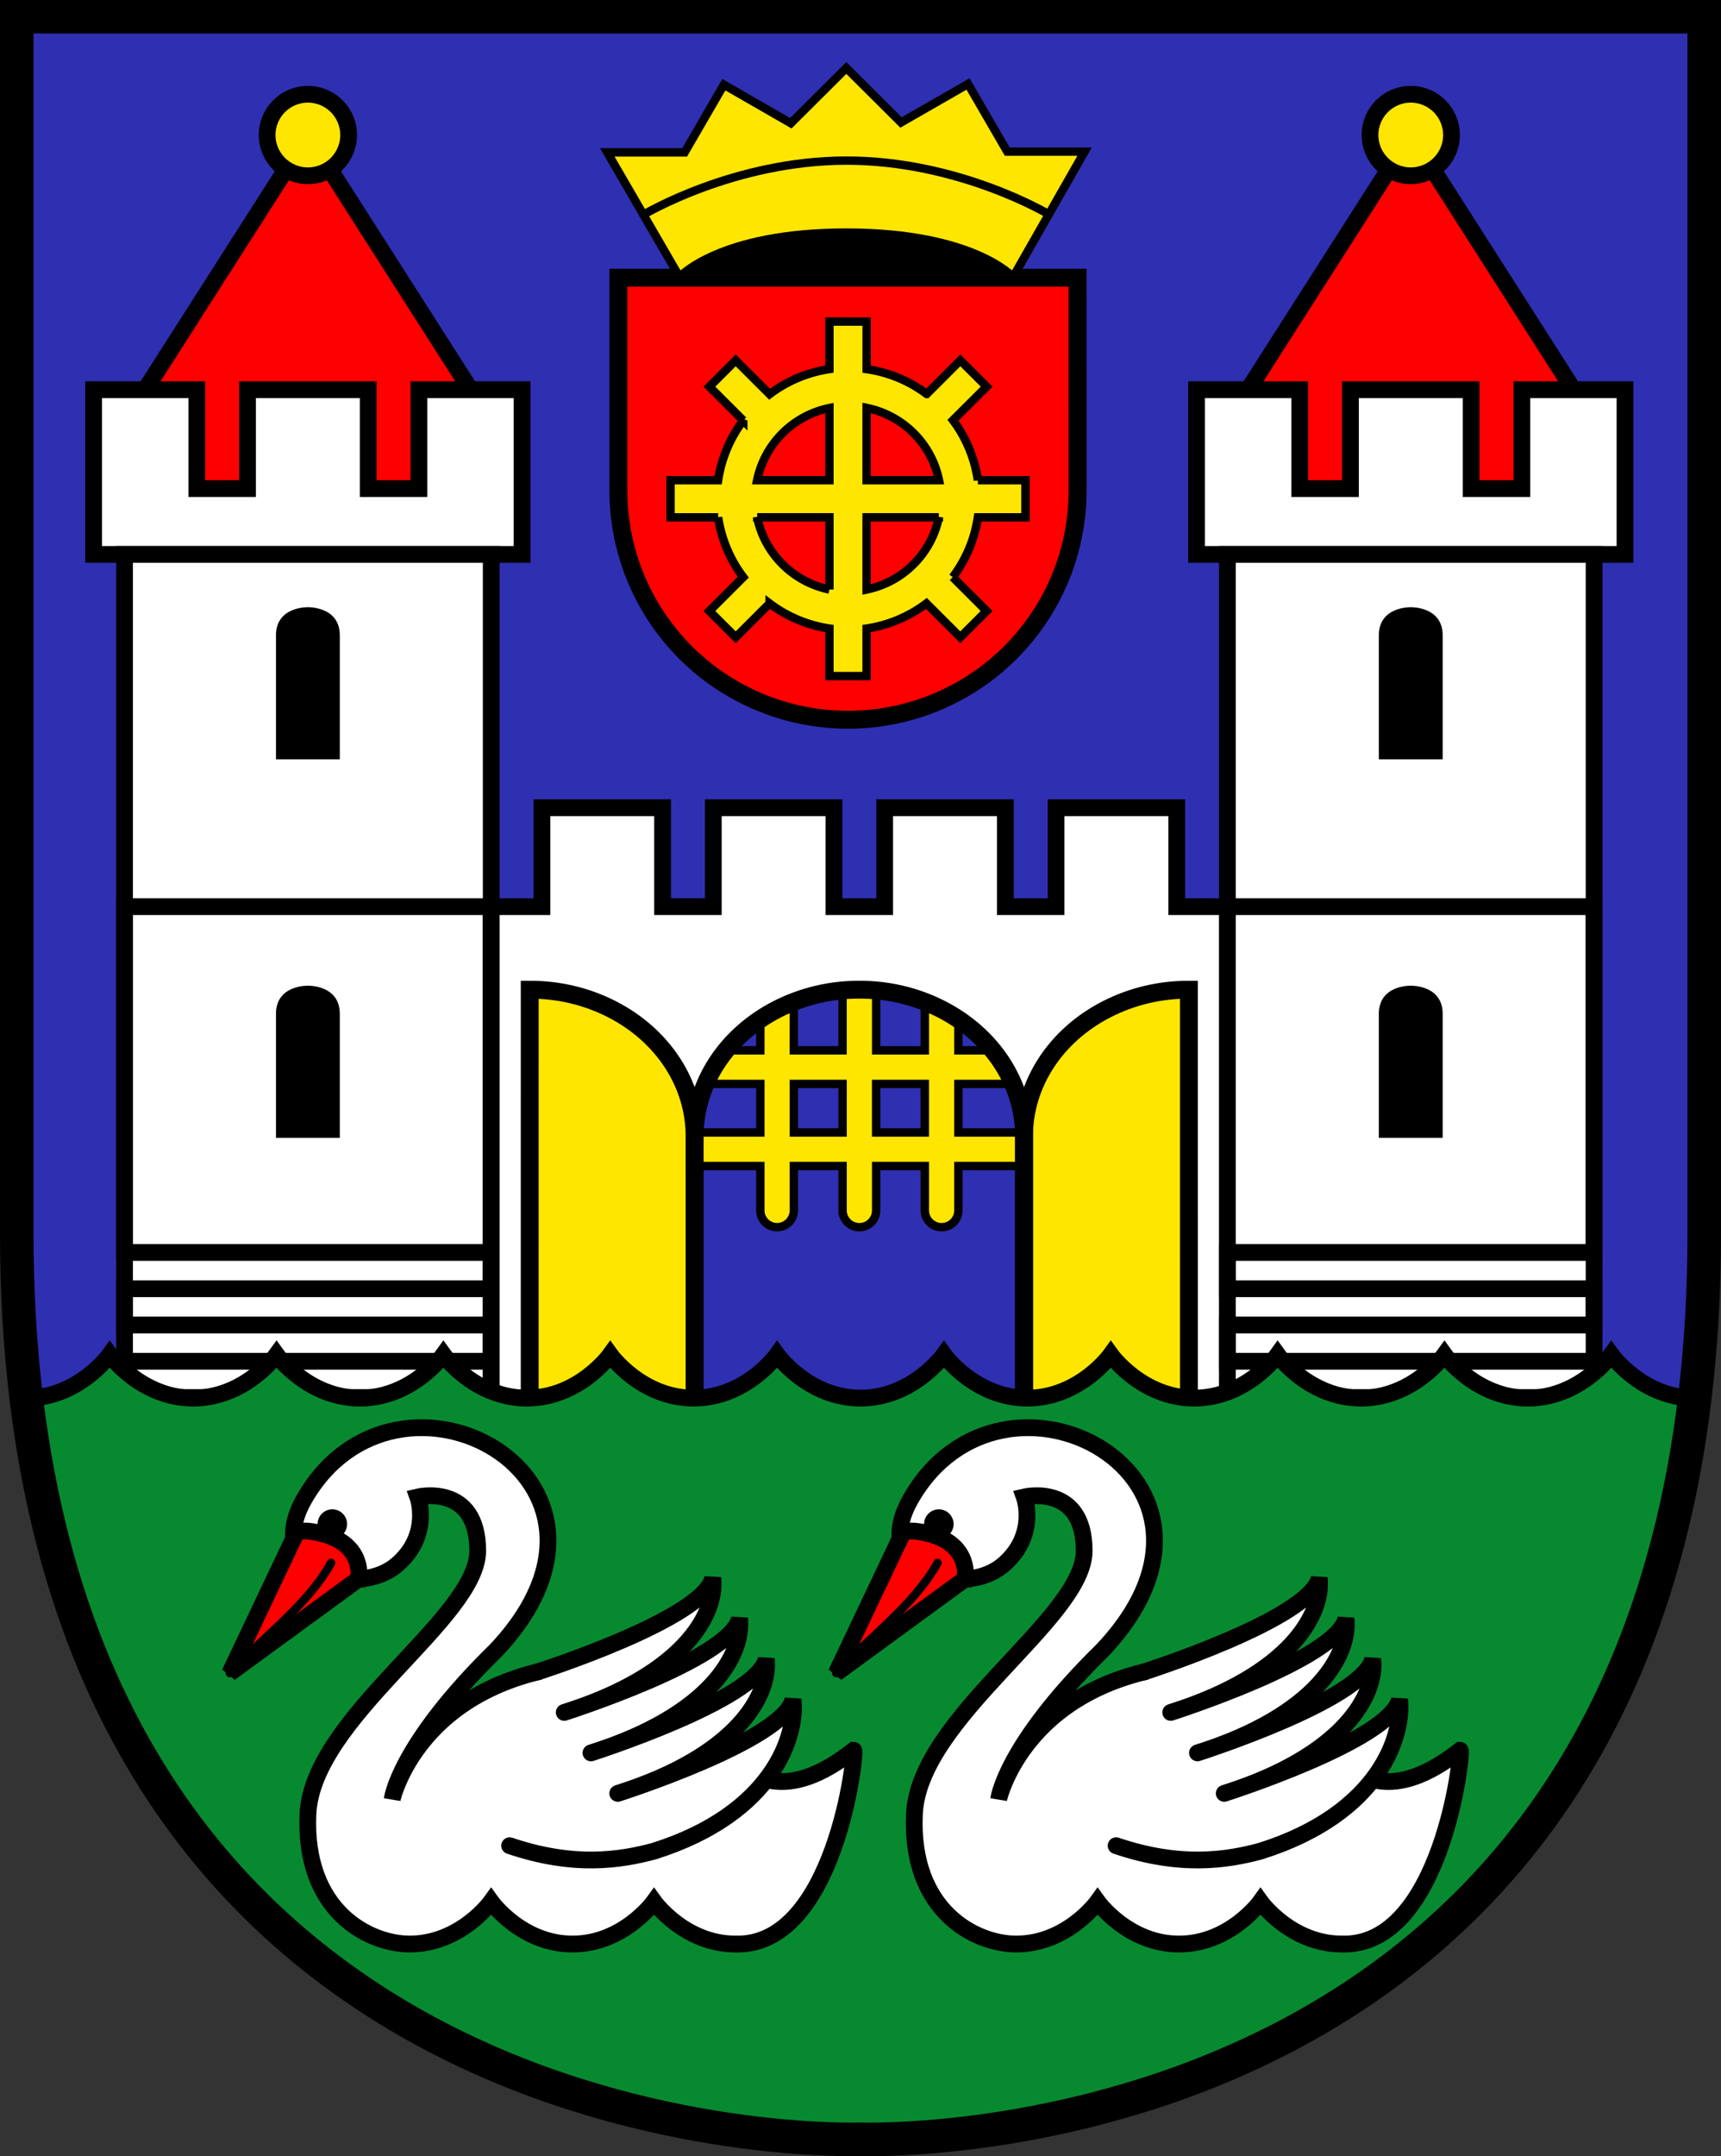 <?xml version="1.0" encoding="UTF-8" standalone="no"?>
<!-- Created with Inkscape (http://www.inkscape.org/) -->

<svg
   width="51.306mm"
   height="64.24mm"
   viewBox="0 0 51.306 64.24"
   version="1.1"
   id="svg5"
   inkscape:version="1.1.1 (3bf5ae0d25, 2021-09-20)"
   sodipodi:docname="AUT Schwanenstadt COA vector.svg"
   xmlns:inkscape="http://www.inkscape.org/namespaces/inkscape"
   xmlns:sodipodi="http://sodipodi.sourceforge.net/DTD/sodipodi-0.dtd"
   xmlns="http://www.w3.org/2000/svg"
   xmlns:svg="http://www.w3.org/2000/svg">
  <rect x="0" y="0" width="51.306" height="64.24" fill="#333333" stroke="none"/>
  <sodipodi:namedview
     id="namedview7"
     pagecolor="#ffffff"
     bordercolor="#000000"
     borderopacity="1"
     inkscape:pageshadow="0"
     inkscape:pageopacity="0"
     inkscape:pagecheckerboard="false"
     inkscape:document-units="mm"
     showgrid="false"
     borderlayer="true"
     inkscape:zoom="3.2186"
     inkscape:cx="39.458149"
     inkscape:cy="174.45473"
     inkscape:window-width="3840"
     inkscape:window-height="2089"
     inkscape:window-x="-8"
     inkscape:window-y="-8"
     inkscape:window-maximized="1"
     inkscape:current-layer="g21670"
     showguides="false"
     inkscape:guide-bbox="true"
     inkscape:snap-global="false"
     inkscape:snap-bbox="true"
     inkscape:bbox-paths="true"
     inkscape:bbox-nodes="true"
     inkscape:snap-bbox-edge-midpoints="true"
     inkscape:snap-bbox-midpoints="true"
     inkscape:object-paths="true"
     inkscape:snap-intersection-paths="true"
     inkscape:snap-midpoints="true"
     inkscape:snap-smooth-nodes="true"
     fit-margin-top="0"
     fit-margin-left="0"
     fit-margin-right="0"
     fit-margin-bottom="0"
     inkscape:snap-object-midpoints="true"
     inkscape:snap-center="true"
     inkscape:snap-text-baseline="true">
    <sodipodi:guide
       position="50.885,-0.454"
       orientation="0,-1"
       id="guide1696" />
    <sodipodi:guide
       position="33.509,42.327"
       orientation="1,0"
       id="guide3886" />
    <sodipodi:guide
       position="44.822,23.603"
       orientation="1,0"
       id="guide4061" />
    <sodipodi:guide
       position="24.816,0.509"
       orientation="1,0"
       id="guide3937" />
    <sodipodi:guide
       position="100.665,49.69"
       orientation="0,-1"
       id="guide40823" />
    <sodipodi:guide
       position="90.055,61.363"
       orientation="0,-1"
       id="guide70200" />
    <sodipodi:guide
       position="95.154,57.28"
       orientation="0,-1"
       id="guide70459" />
    <sodipodi:guide
       position="88.986,61.836"
       orientation="1,0"
       id="guide71173" />
  </sodipodi:namedview>
  <defs
     id="defs2">
    <clipPath
       clipPathUnits="userSpaceOnUse"
       id="clipPath26030">
      <path
         style="fill:none;stroke:#000000;stroke-width:1;stroke-miterlimit:2.641;stroke-dasharray:none;paint-order:markers fill stroke;stop-color:#000000"
         d="M 115.719,84.435 V 48.189 H 90.566 65.414 v 36.247 c 0,21.865 25.153,23.286 25.153,23.286 0,0 25.153,-1.421 25.153,-23.286 z"
         id="path26032"
         sodipodi:nodetypes="zccczcz" />
    </clipPath>
    <clipPath
       clipPathUnits="userSpaceOnUse"
       id="clipPath10843">
      <path
         style="fill:none;stroke:#000000;stroke-width:1;stroke-miterlimit:2.641;stroke-dasharray:none;paint-order:markers fill stroke;stop-color:#000000"
         d="m 115.528,84.435 c 0,-27.948 0,-36.247 0,-36.247 H 90.375 65.222 c 0,0 0,8.298 0,36.247 0,27.948 25.153,26.99 25.153,26.99 0,0 25.153,0.958 25.153,-26.99 z"
         id="path10845"
         sodipodi:nodetypes="zccczcz" />
    </clipPath>
    <clipPath
       clipPathUnits="userSpaceOnUse"
       id="clipPath10843-7">
      <path
         style="fill:none;stroke:#000000;stroke-width:1;stroke-miterlimit:2.641;stroke-dasharray:none;paint-order:markers fill stroke;stop-color:#000000"
         d="m 115.528,84.435 c 0,-27.948 0,-36.247 0,-36.247 H 90.375 65.222 c 0,0 0,8.298 0,36.247 0,27.948 25.153,26.99 25.153,26.99 0,0 25.153,0.958 25.153,-26.99 z"
         id="path10845-1"
         sodipodi:nodetypes="zccczcz" />
    </clipPath>
  </defs>
  <g
     inkscape:label="Ebene 1"
     inkscape:groupmode="layer"
     id="layer1"
     transform="translate(-64.722,-47.689)">
    <g
       id="g21670">
      <g
         id="g90604">
        <path
           style="fill:#2f2fb2;fill-opacity:1;stroke:none;stroke-width:1;stroke-miterlimit:2.641;stroke-dasharray:none;paint-order:markers fill stroke;stop-color:#000000"
           d="m 115.528,84.435 c 0,-27.948 0,-36.247 0,-36.247 H 90.375 65.222 c 0,0 0,8.298 0,36.247 0,27.948 25.153,26.99 25.153,26.99 0,0 25.153,0.958 25.153,-26.99 z"
           id="path84668"
           sodipodi:nodetypes="zccczcz" />
        <g
           id="g84367"
           transform="matrix(0.985,0,0,0.985,-61.592,0.011)"
           style="stroke-width:1.015">
          <g
             id="g84309"
             style="stroke-width:0.507;stroke-miterlimit:2.641;stroke-dasharray:none">
            <path
               style="font-variation-settings:normal;fill:#ff0000;fill-opacity:1;stroke:#000000;stroke-width:0.507;stroke-linecap:round;stroke-linejoin:miter;stroke-miterlimit:2.641;stroke-dasharray:none;stroke-dashoffset:0;stroke-opacity:1;paint-order:markers fill stroke;stop-color:#000000"
               d="m 132.633,60.191 4.922,-7.703 4.922,7.703 v 4.984 h -9.844 z"
               id="path84293"
               sodipodi:nodetypes="cccccc" />
            <circle
               style="font-variation-settings:normal;fill:#ffe600;fill-opacity:1;stroke:#000000;stroke-width:0.507;stroke-linecap:round;stroke-linejoin:miter;stroke-miterlimit:2.641;stroke-dasharray:none;stroke-dashoffset:0;stroke-opacity:1;paint-order:markers fill stroke;stop-color:#000000"
               id="circle84295"
               cx="137.556"
               cy="52.488"
               r="1.233" />
            <g
               id="g84307"
               style="stroke-width:0.507;stroke-miterlimit:2.641;stroke-dasharray:none">
              <path
                 id="path84297"
                 style="fill:#ffffff;stroke:#000000;stroke-width:0.507;stroke-miterlimit:2.641;stroke-dasharray:none;paint-order:markers fill stroke;stop-color:#000000"
                 d="m 131.072,60.191 v 2.992 1.991 h 12.967 v -1.991 -2.992 h -3.123 v 2.992 h -1.535 v -2.992 h -3.652 v 2.992 h -1.535 v -2.992 z"
                 sodipodi:nodetypes="ccccccccccccccc" />
              <path
                 style="font-variation-settings:normal;opacity:1;fill:#ffffff;fill-opacity:1;stroke:#000000;stroke-width:0.507;stroke-linecap:square;stroke-linejoin:miter;stroke-miterlimit:2.641;stroke-dasharray:none;stroke-dashoffset:0;stroke-opacity:1;paint-order:markers fill stroke;stop-color:#000000;stop-opacity:1"
                 d="m 132.007,65.174 v 27.83 h 11.098 v -27.83 z"
                 id="path84299"
                 sodipodi:nodetypes="ccccc" />
              <path
                 style="font-variation-settings:normal;opacity:1;fill:#000000;fill-opacity:1;stroke:none;stroke-width:0.507;stroke-linecap:square;stroke-linejoin:miter;stroke-miterlimit:2.641;stroke-dasharray:none;stroke-dashoffset:0;stroke-opacity:1;paint-order:markers fill stroke;stop-color:#000000;stop-opacity:1"
                 d="m 138.522,67.622 v 3.75 h -0.966 -0.966 v -3.75 c 0,-0.881 0.966,-0.851 0.966,-0.851 0,0 0.966,-0.03 0.966,0.851 z"
                 id="path84301"
                 sodipodi:nodetypes="zccczcz" />
              <path
                 style="font-variation-settings:normal;opacity:1;fill:#000000;fill-opacity:1;stroke:none;stroke-width:0.507;stroke-linecap:square;stroke-linejoin:miter;stroke-miterlimit:2.641;stroke-dasharray:none;stroke-dashoffset:0;stroke-opacity:1;paint-order:markers fill stroke;stop-color:#000000;stop-opacity:1"
                 d="m 138.522,79.07 v 3.75 h -0.966 -0.966 v -3.75 c 0,-0.881 0.966,-0.851 0.966,-0.851 0,0 0.966,-0.03 0.966,0.851 z"
                 id="path84303"
                 sodipodi:nodetypes="zccczcz" />
              <path
                 style="font-variation-settings:normal;opacity:1;fill:none;fill-opacity:1;stroke:#000000;stroke-width:0.507;stroke-linecap:square;stroke-linejoin:miter;stroke-miterlimit:2.641;stroke-dasharray:none;stroke-dashoffset:0;stroke-opacity:1;paint-order:markers fill stroke;stop-color:#000000;stop-opacity:1"
                 d="m 132.007,87.385 v 1.097 h 11.098 m 0,0 v 1.097 h -11.098 m 0,0 v 1.097 h 11.098 m -11.098,-3.291 h 11.098 V 86.288 h -11.098 V 75.828 h 11.098"
                 id="path84305"
                 sodipodi:nodetypes="ccccccccccccccc" />
            </g>
          </g>
          <path
             style="color:#000000;fill:#ffe600;stroke:#000000;stroke-width:0.254;stroke-linecap:round;stroke-miterlimit:2.641;stroke-dasharray:none;paint-order:markers fill stroke"
             d="m 154.246,75.715 a 0.507,0.507 0 0 0 -0.508,0.508 v 3.951 h -1.475 v -3.357 a 0.507,0.507 0 0 0 -0.508,-0.508 0.507,0.507 0 0 0 -0.506,0.508 v 3.357 h -1.957 a 0.507,0.507 0 0 0 -0.508,0.508 0.507,0.507 0 0 0 0.508,0.508 H 151.25 v 1.469 h -1.988 a 0.507,0.507 0 0 0 -0.508,0.508 0.507,0.507 0 0 0 0.508,0.506 H 151.25 v 1.344 a 0.507,0.507 0 0 0 0.506,0.506 0.507,0.507 0 0 0 0.508,-0.506 v -1.344 h 1.475 v 1.344 a 0.507,0.507 0 0 0 0.508,0.506 0.507,0.507 0 0 0 0.508,-0.506 v -1.344 h 1.473 v 1.344 a 0.507,0.507 0 0 0 0.508,0.506 0.507,0.507 0 0 0 0.508,-0.506 v -1.344 h 1.988 a 0.507,0.507 0 0 0 0.508,-0.506 0.507,0.507 0 0 0 -0.508,-0.508 h -1.988 v -1.469 h 1.955 a 0.507,0.507 0 0 0 0.508,-0.508 0.507,0.507 0 0 0 -0.508,-0.508 h -1.955 v -3.357 a 0.507,0.507 0 0 0 -0.508,-0.508 0.507,0.507 0 0 0 -0.508,0.508 v 3.357 h -1.473 v -3.951 a 0.507,0.507 0 0 0 -0.508,-0.508 z m -1.982,5.475 h 1.475 v 1.469 h -1.475 z m 2.49,0 h 1.473 v 1.469 h -1.473 z"
             id="path84319" />
          <path
             id="path84323"
             style="fill:#ffffff;stroke:#000000;stroke-width:0.507;stroke-miterlimit:2.641;paint-order:markers fill stroke;stop-color:#000000"
             d="M 143.104,93.005 V 75.828 h 1.535 v -2.992 h 3.652 v 2.992 h 1.535 v -2.992 h 3.652 v 2.992 h 1.535 v -2.992 h 3.652 v 2.992 h 1.535 v -2.992 h 3.652 v 2.992 h 1.535 v 17.176 l -6.157,-0.058 V 82.771 c 0,-1.583 -0.951,-3.046 -2.495,-3.838 -0.776,-0.398 -1.629,-0.596 -2.489,-0.594 -0.86,-0.002 -1.713,0.196 -2.489,0.594 -1.544,0.792 -2.485,2.255 -2.495,3.838 v 10.175 z"
             sodipodi:nodetypes="cccccccccccccccccccccsscsscc" />
          <g
             id="g84331"
             transform="translate(0.278)"
             style="stroke-width:1.015">
            <path
               id="path84325"
               style="fill:#ffe600;fill-opacity:1;stroke:#000000;stroke-width:0.541;stroke-miterlimit:2.641;paint-order:markers fill stroke;stop-color:#000000"
               d="m 163.943,78.34 c -0.866,-0.002 -1.719,0.196 -2.495,0.594 -1.544,0.792 -2.495,2.255 -2.495,3.838 v 10.175 h 4.991 z"
               sodipodi:nodetypes="cssccc" />
            <path
               id="path84327"
               style="fill:#ffe600;fill-opacity:1;stroke:#000000;stroke-width:0.541;stroke-miterlimit:2.641;paint-order:markers fill stroke;stop-color:#000000"
               d="m 143.992,78.34 c 0.866,-0.002 1.719,0.196 2.495,0.594 1.544,0.792 2.495,2.255 2.495,3.838 v 10.175 h -4.991 z"
               sodipodi:nodetypes="cssccc" />
            <path
               id="path84329"
               style="fill:none;stroke:#000000;stroke-width:0.541;stroke-miterlimit:2.641;paint-order:markers fill stroke;stop-color:#000000"
               d="M 158.952,92.947 V 82.771 c 0,-1.583 -0.951,-3.046 -2.495,-3.838 -0.776,-0.398 -1.629,-0.596 -2.489,-0.594 -0.86,-0.002 -1.713,0.196 -2.489,0.594 -1.544,0.792 -2.495,2.255 -2.495,3.838 v 10.175 l 4.984,-7e-6 z"
               sodipodi:nodetypes="csscssccc" />
          </g>
          <g
             id="g84347"
             style="stroke-width:0.816"
             transform="matrix(1.244,0,0,1.242,-37.617,-11.551)">
            <path
               id="path84333"
               style="fill:#ff0000;stroke:#000000;stroke-width:0.436;stroke-miterlimit:2.641;paint-order:markers fill stroke;stop-color:#000000"
               d="m 159.541,60.219 c 0,1.995 -1.065,3.838 -2.793,4.835 -1.728,0.997 -3.858,0.997 -5.586,0 -1.728,-0.997 -2.793,-2.84 -2.793,-4.835 v -5.182 h 11.171 z"
               sodipodi:nodetypes="csssccc" />
            <path
               id="path84335"
               style="font-variation-settings:normal;opacity:1;fill:#ffe600;fill-opacity:1;stroke:#000000;stroke-width:0.204;stroke-linecap:round;stroke-linejoin:miter;stroke-miterlimit:2.641;stroke-dasharray:none;stroke-dashoffset:0;stroke-opacity:1;paint-order:markers fill stroke;stop-color:#000000;stop-opacity:1"
               d="m 153.503,56.104 v 1.158 a 3.191,3.191 0 0 0 -1.456,0.611 l -0.824,-0.824 -0.64,0.64 0.824,0.824 a 3.191,3.191 0 0 0 -0.611,1.456 h -1.158 v 0.904 h 1.158 a 3.191,3.191 0 0 0 0.611,1.456 l -0.824,0.824 0.64,0.64 0.824,-0.824 a 3.191,3.191 0 0 0 1.456,0.611 v 1.158 h 0.904 v -1.158 a 3.191,3.191 0 0 0 1.456,-0.611 l 0.824,0.824 0.64,-0.64 -0.824,-0.824 a 3.191,3.191 0 0 0 0.611,-1.456 h 1.158 v -0.904 h -1.158 a 3.191,3.191 0 0 0 -0.605,-1.462 l 0.819,-0.818 -0.64,-0.64 -0.818,0.819 a 3.191,3.191 0 0 0 -1.462,-0.605 v -1.158 z m 0.904,2.102 a 2.261,2.261 0 0 1 1.762,1.762 h -1.762 z m -0.904,0.004 v 1.758 h -1.759 a 2.261,2.261 0 0 1 1.759,-1.758 z m -1.758,2.662 h 1.758 v 1.758 a 2.261,2.261 0 0 1 -1.758,-1.758 z m 2.662,0 h 1.758 a 2.261,2.261 0 0 1 -1.758,1.759 z" />
            <g
               id="g84345"
               transform="translate(0.257)"
               style="stroke-width:0.816">
              <rect
                 style="font-variation-settings:normal;opacity:1;fill:#000000;fill-opacity:1;stroke:none;stroke-width:0.204;stroke-linecap:round;stroke-linejoin:miter;stroke-miterlimit:2.641;stroke-dasharray:none;stroke-dashoffset:0;stroke-opacity:1;paint-order:markers fill stroke;stop-color:#000000;stop-opacity:1"
                 id="rect84337"
                 width="8.117"
                 height="3.056"
                 x="149.65"
                 y="51.981" />
              <g
                 id="g84343"
                 transform="matrix(0.925,0,0,0.922,11.477,4.634)"
                 style="stroke-width:0.884">
                <path
                   id="path84339"
                   style="font-variation-settings:normal;fill:#ffe600;fill-opacity:1;stroke:#000000;stroke-width:0.221;stroke-linecap:round;stroke-linejoin:miter;stroke-miterlimit:2.641;stroke-dasharray:none;stroke-dashoffset:0;stroke-opacity:1;paint-order:markers fill stroke;stop-color:#000000"
                   d="m 158.094,54.649 c 0,0 -1.041,-1.175 -4.386,-1.175 -3.345,0 -4.386,1.175 -4.386,1.175 l -1.901,-3.293 2.034,6e-6 1.032,-1.787 1.762,1.017 1.459,-1.459 1.439,1.439 1.762,-1.017 1.032,1.787 2.034,-6e-6 z"
                   sodipodi:nodetypes="czccccccccccc" />
                <path
                   style="font-variation-settings:normal;opacity:1;fill:none;fill-opacity:1;stroke:#000000;stroke-width:0.221;stroke-linecap:round;stroke-linejoin:miter;stroke-miterlimit:2.641;stroke-dasharray:none;stroke-dashoffset:0;stroke-opacity:1;paint-order:markers fill stroke;stop-color:#000000;stop-opacity:1"
                   d="m 148.372,53.003 c 0,0 2.367,-1.428 5.337,-1.43 2.97,-0.002 5.326,1.42 5.326,1.42"
                   id="path84341"
                   sodipodi:nodetypes="czc" />
              </g>
            </g>
          </g>
          <g
             id="g84365"
             transform="matrix(-1,0,0,1,308.491,0)"
             style="stroke-width:0.507;stroke-miterlimit:2.641;stroke-dasharray:none">
            <path
               style="font-variation-settings:normal;fill:#ff0000;fill-opacity:1;stroke:#000000;stroke-width:0.507;stroke-linecap:round;stroke-linejoin:miter;stroke-miterlimit:2.641;stroke-dasharray:none;stroke-dashoffset:0;stroke-opacity:1;paint-order:markers fill stroke;stop-color:#000000"
               d="m 132.633,60.191 4.922,-7.703 4.922,7.703 v 4.984 h -9.844 z"
               id="path84349"
               sodipodi:nodetypes="cccccc" />
            <circle
               style="font-variation-settings:normal;fill:#ffe600;fill-opacity:1;stroke:#000000;stroke-width:0.507;stroke-linecap:round;stroke-linejoin:miter;stroke-miterlimit:2.641;stroke-dasharray:none;stroke-dashoffset:0;stroke-opacity:1;paint-order:markers fill stroke;stop-color:#000000"
               id="circle84351"
               cx="137.556"
               cy="52.488"
               r="1.233" />
            <g
               id="g84363"
               style="stroke-width:0.507;stroke-miterlimit:2.641;stroke-dasharray:none">
              <path
                 id="path84353"
                 style="fill:#ffffff;stroke:#000000;stroke-width:0.507;stroke-miterlimit:2.641;stroke-dasharray:none;paint-order:markers fill stroke;stop-color:#000000"
                 d="m 131.072,60.191 v 2.992 1.991 h 12.967 v -1.991 -2.992 h -3.123 v 2.992 h -1.535 v -2.992 h -3.652 v 2.992 h -1.535 v -2.992 z"
                 sodipodi:nodetypes="ccccccccccccccc" />
              <path
                 style="font-variation-settings:normal;opacity:1;fill:#ffffff;fill-opacity:1;stroke:#000000;stroke-width:0.507;stroke-linecap:square;stroke-linejoin:miter;stroke-miterlimit:2.641;stroke-dasharray:none;stroke-dashoffset:0;stroke-opacity:1;paint-order:markers fill stroke;stop-color:#000000;stop-opacity:1"
                 d="m 132.007,65.174 v 27.83 h 11.098 v -27.83 z"
                 id="path84355"
                 sodipodi:nodetypes="ccccc" />
              <path
                 style="font-variation-settings:normal;opacity:1;fill:#000000;fill-opacity:1;stroke:none;stroke-width:0.507;stroke-linecap:square;stroke-linejoin:miter;stroke-miterlimit:2.641;stroke-dasharray:none;stroke-dashoffset:0;stroke-opacity:1;paint-order:markers fill stroke;stop-color:#000000;stop-opacity:1"
                 d="m 138.522,67.622 v 3.75 h -0.966 -0.966 v -3.75 c 0,-0.881 0.966,-0.851 0.966,-0.851 0,0 0.966,-0.03 0.966,0.851 z"
                 id="path84357"
                 sodipodi:nodetypes="zccczcz" />
              <path
                 style="font-variation-settings:normal;opacity:1;fill:#000000;fill-opacity:1;stroke:none;stroke-width:0.507;stroke-linecap:square;stroke-linejoin:miter;stroke-miterlimit:2.641;stroke-dasharray:none;stroke-dashoffset:0;stroke-opacity:1;paint-order:markers fill stroke;stop-color:#000000;stop-opacity:1"
                 d="m 138.522,79.07 v 3.75 h -0.966 -0.966 v -3.75 c 0,-0.881 0.966,-0.851 0.966,-0.851 0,0 0.966,-0.03 0.966,0.851 z"
                 id="path84359"
                 sodipodi:nodetypes="zccczcz" />
              <path
                 style="font-variation-settings:normal;opacity:1;fill:none;fill-opacity:1;stroke:#000000;stroke-width:0.507;stroke-linecap:square;stroke-linejoin:miter;stroke-miterlimit:2.641;stroke-dasharray:none;stroke-dashoffset:0;stroke-opacity:1;paint-order:markers fill stroke;stop-color:#000000;stop-opacity:1"
                 d="m 132.007,87.385 v 1.097 h 11.098 m 0,0 v 1.097 h -11.098 m 0,0 v 1.097 h 11.098 m -11.098,-3.291 h 11.098 V 86.288 h -11.098 V 75.828 h 11.098"
                 id="path84361"
                 sodipodi:nodetypes="ccccccccccccccc" />
            </g>
          </g>
        </g>
        <path
           style="display:inline;opacity:1;fill:#078930;fill-opacity:1;stroke:#000000;stroke-width:0.5;stroke-miterlimit:2.641;stroke-dasharray:none;paint-order:markers fill stroke;stop-color:#000000"
           d="m 115.245,89.344 c -1.56,0 -2.487,-1.293 -2.487,-1.293 0,0 -0.927,1.293 -2.487,1.293 -1.56,0 -2.487,-1.293 -2.487,-1.293 0,0 -0.927,1.293 -2.487,1.293 -1.56,0 -2.487,-1.293 -2.487,-1.293 0,0 -0.927,1.293 -2.487,1.293 -1.56,0 -2.487,-1.293 -2.487,-1.293 0,0 -0.927,1.293 -2.487,1.293 -1.56,0 -2.487,-1.293 -2.487,-1.293 0,0 -0.927,1.293 -2.487,1.293 -1.56,0 -2.487,-1.293 -2.487,-1.293 0,0 -0.927,1.293 -2.487,1.293 -1.56,0 -2.487,-1.293 -2.487,-1.293 0,0 -0.927,1.293 -2.487,1.293 -1.56,0 -2.487,-1.293 -2.487,-1.293 0,0 -0.927,1.293 -2.487,1.293 -1.56,0 -2.487,-1.293 -2.487,-1.293 0,0 -0.927,1.293 -2.487,1.293 -1.56,0 -2.487,-1.293 -2.487,-1.293 0,0 -0.927,1.293 -2.487,1.293 v 24.668 l 49.788,0.291 z"
           id="path2631"
           sodipodi:nodetypes="cccccccccccccccccccccccc"
           clip-path="url(#clipPath10843)" />
        <g
           id="g84522">
          <path
             style="fill:#ffffff;fill-opacity:1;stroke:#000000;stroke-width:0.5;stroke-linecap:round;stroke-miterlimit:2.641;stroke-dasharray:none;paint-order:markers fill stroke;stop-color:#000000"
             d="m 76.935,105.609 c -1.204,0 -3.159,-0.972 -3.033,-3.865 0.126,-2.893 5.061,-5.826 5.061,-7.851 0,-2.026 -1.786,-1.604 -1.786,-1.604 0,0 0.401,1.103 -0.582,1.985 -0.983,0.882 -2.568,0.241 -2.568,0.241 0,0 -1.074,-0.693 -0.241,-2.156 2.756,-4.839 10.573,-0.632 5.718,4.502 -2.909,2.848 -3.09,4.432 -3.09,4.432 0,0 0.899,-4.06 6.729,-4.06 2.577,0 3.027,5.727 7.03,2.602 0.092,0.004 -0.545,5.865 -3.526,5.774 -1.523,0 -2.428,-1.262 -2.428,-1.262 0,0 -0.905,1.262 -2.428,1.262 -1.523,0 -2.428,-1.262 -2.428,-1.262 0,0 -0.905,1.262 -2.428,1.262"
             id="path10917"
             sodipodi:nodetypes="czcscscccsccscsc" />
          <path
             style="fill:#ff0000;fill-opacity:1;stroke:#000000;stroke-width:0.5;stroke-linecap:round;stroke-miterlimit:2.641;stroke-dasharray:none;paint-order:markers fill stroke;stop-color:#000000"
             d="m 75.41,94.734 -3.838,2.803 1.903,-4.009 c 0,0 -0.071,-0.401 0.911,-0.128 1.227,0.341 1.025,1.334 1.025,1.334 z"
             id="path20381"
             sodipodi:nodetypes="cccsc" />
          <path
             style="fill:#ff0000;fill-opacity:1;stroke:#000000;stroke-width:0.25;stroke-linecap:round;stroke-miterlimit:2.641;stroke-dasharray:none;paint-order:markers fill stroke;stop-color:#000000"
             d="m 71.572,97.538 c 1.008,-1.095 2.306,-2.008 3.021,-3.285"
             id="path21131"
             sodipodi:nodetypes="cc" />
          <ellipse
             style="fill:#000000;fill-opacity:1;stroke:none;stroke-width:0.25;stroke-linecap:round;stroke-miterlimit:2.641;stroke-dasharray:none;paint-order:markers fill stroke;stop-color:#000000"
             id="path21275"
             cx="74.629"
             cy="93.097"
             rx="0.44"
             ry="0.44" />
          <path
             id="path24885"
             style="font-variation-settings:normal;vector-effect:none;fill:#ffffff;fill-opacity:1;stroke:#000000;stroke-width:0.5;stroke-linecap:round;stroke-linejoin:miter;stroke-miterlimit:2.641;stroke-dasharray:none;stroke-dashoffset:0;stroke-opacity:1;-inkscape-stroke:none;paint-order:markers fill stroke;stop-color:#000000"
             d="m 82.34,99.914 c 0,0 4.93,-1.568 5.225,-2.796 0.123,1.043 -0.846,2.874 -4.427,4.002 m -1.595,-2.412 c 0,0 4.93,-1.568 5.225,-2.796 0.123,1.043 -0.846,2.874 -4.427,4.002 m -1.595,-2.412 c 0,0 4.93,-1.568 5.225,-2.796 0.123,1.043 -0.846,2.874 -4.427,4.002 m 1.595,2.412 c 0,0 4.93,-1.568 5.225,-2.796 0.123,1.043 -0.566,3.39 -4.147,4.518 -1.005,0.269 -2.386,0.487 -4.302,-0.163"
             sodipodi:nodetypes="ccccccccccccc" />
          <path
             style="fill:#ffffff;fill-opacity:1;stroke:#000000;stroke-width:0.5;stroke-linecap:round;stroke-miterlimit:2.641;stroke-dasharray:none;paint-order:markers fill stroke;stop-color:#000000"
             d="m 95.015,105.609 c -1.204,0 -3.159,-0.972 -3.033,-3.865 0.126,-2.893 5.061,-5.826 5.061,-7.851 0,-2.026 -1.786,-1.604 -1.786,-1.604 0,0 0.401,1.103 -0.582,1.985 -0.983,0.882 -2.568,0.241 -2.568,0.241 0,0 -1.074,-0.693 -0.241,-2.156 2.756,-4.839 10.573,-0.632 5.718,4.502 -2.909,2.848 -3.09,4.432 -3.09,4.432 0,0 0.899,-4.06 6.729,-4.06 2.577,0 3.027,5.727 7.03,2.602 0.092,0.004 -0.545,5.865 -3.526,5.774 -1.523,0 -2.428,-1.262 -2.428,-1.262 0,0 -0.905,1.262 -2.428,1.262 -1.523,0 -2.428,-1.262 -2.428,-1.262 0,0 -0.905,1.262 -2.428,1.262"
             id="path36150"
             sodipodi:nodetypes="czcscscccsccscsc" />
          <path
             style="fill:#ff0000;fill-opacity:1;stroke:#000000;stroke-width:0.5;stroke-linecap:round;stroke-miterlimit:2.641;stroke-dasharray:none;paint-order:markers fill stroke;stop-color:#000000"
             d="m 93.49,94.734 -3.838,2.803 1.903,-4.009 c 0,0 -0.071,-0.401 0.911,-0.128 1.227,0.341 1.025,1.334 1.025,1.334 z"
             id="path36152"
             sodipodi:nodetypes="cccsc" />
          <path
             style="fill:#ff0000;fill-opacity:1;stroke:#000000;stroke-width:0.25;stroke-linecap:round;stroke-miterlimit:2.641;stroke-dasharray:none;paint-order:markers fill stroke;stop-color:#000000"
             d="m 89.652,97.538 c 1.008,-1.095 2.306,-2.008 3.021,-3.285"
             id="path36154"
             sodipodi:nodetypes="cc" />
          <ellipse
             style="fill:#000000;fill-opacity:1;stroke:none;stroke-width:0.25;stroke-linecap:round;stroke-miterlimit:2.641;stroke-dasharray:none;paint-order:markers fill stroke;stop-color:#000000"
             id="circle36156"
             cx="92.71"
             cy="93.097"
             rx="0.44"
             ry="0.44" />
          <path
             id="path36158"
             style="font-variation-settings:normal;vector-effect:none;fill:#ffffff;fill-opacity:1;stroke:#000000;stroke-width:0.5;stroke-linecap:round;stroke-linejoin:miter;stroke-miterlimit:2.641;stroke-dasharray:none;stroke-dashoffset:0;stroke-opacity:1;-inkscape-stroke:none;paint-order:markers fill stroke;stop-color:#000000"
             d="m 100.42,99.914 c 0,0 4.93,-1.568 5.225,-2.796 0.123,1.043 -0.846,2.874 -4.427,4.002 m -1.595,-2.412 c 0,0 4.93,-1.568 5.225,-2.796 0.123,1.043 -0.846,2.874 -4.427,4.002 m -1.595,-2.412 c 0,0 4.93,-1.568 5.225,-2.796 0.123,1.043 -0.846,2.874 -4.427,4.002 m 1.595,2.412 c 0,0 4.93,-1.568 5.225,-2.796 0.123,1.043 -0.566,3.39 -4.147,4.518 -1.005,0.269 -2.386,0.487 -4.302,-0.163"
             sodipodi:nodetypes="ccccccccccccc" />
        </g>
        <path
           style="fill:none;stroke:#000000;stroke-width:1;stroke-miterlimit:2.641;stroke-dasharray:none;paint-order:markers fill stroke;stop-color:#000000"
           d="m 115.528,84.435 c 0,-27.948 0,-36.247 0,-36.247 H 90.375 65.222 c 0,0 0,8.298 0,36.247 0,27.948 25.153,26.99 25.153,26.99 0,0 25.153,0.958 25.153,-26.99 z"
           id="path3987"
           sodipodi:nodetypes="zccczcz" />
      </g>
    </g>
  </g>
</svg>
